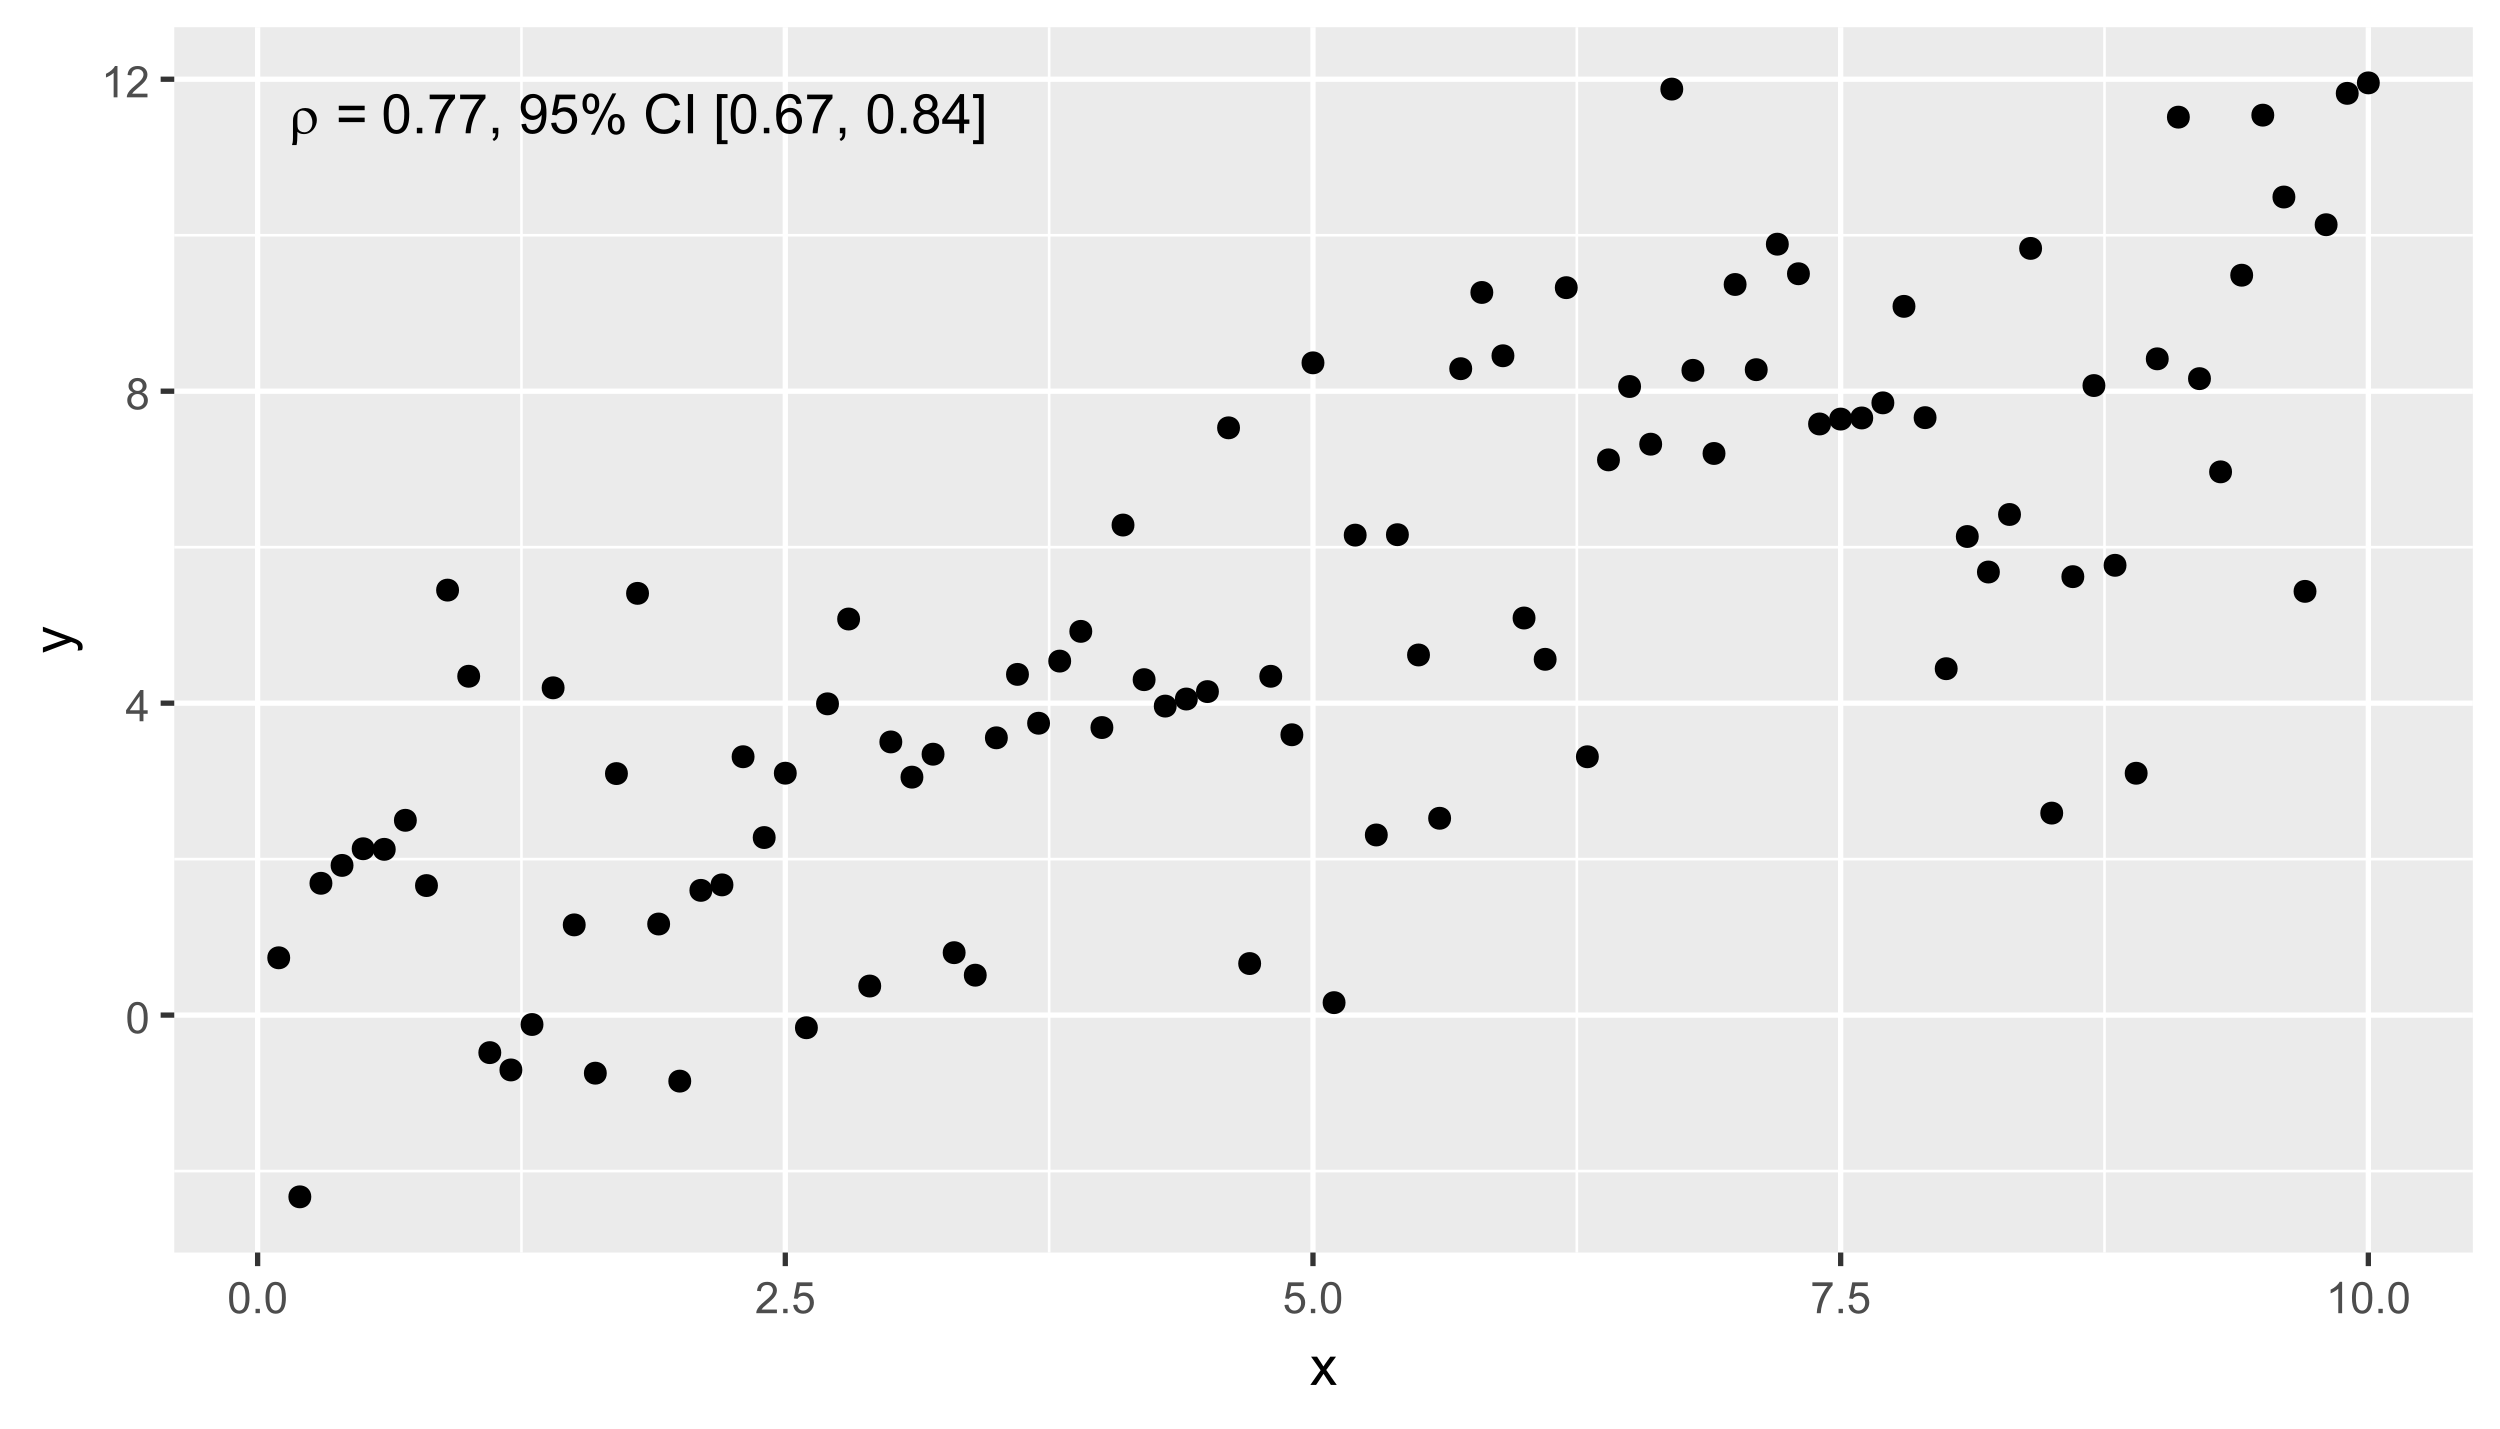 <?xml version="1.0" encoding="UTF-8"?>
<svg xmlns="http://www.w3.org/2000/svg" xmlns:xlink="http://www.w3.org/1999/xlink" width="504" height="288" viewBox="0 0 504 288">
<defs>
<g>
<g id="glyph-0-0">
<path d="M 1.656 -0.297 L 1.656 0.336 C 1.656 1.223 1.598 1.906 1.488 2.383 L 0.566 2.383 C 0.641 2.152 0.691 1.965 0.711 1.82 C 0.746 1.578 0.766 1.27 0.766 0.898 L 0.766 -2.555 C 0.766 -3.301 1 -3.906 1.465 -4.383 C 1.934 -4.852 2.523 -5.09 3.234 -5.09 C 4.047 -5.09 4.664 -4.797 5.09 -4.215 C 5.414 -3.762 5.578 -3.25 5.578 -2.68 C 5.578 -2.035 5.379 -1.441 4.98 -0.898 C 4.453 -0.188 3.785 0.168 2.977 0.168 C 2.684 0.168 2.422 0.125 2.184 0.039 C 2.023 -0.023 1.848 -0.133 1.656 -0.297 M 1.656 -1.926 C 1.656 -1.434 1.699 -1.09 1.785 -0.895 C 1.875 -0.699 2.035 -0.535 2.27 -0.402 C 2.504 -0.266 2.77 -0.199 3.066 -0.199 C 3.516 -0.199 3.898 -0.375 4.211 -0.727 C 4.523 -1.078 4.68 -1.559 4.68 -2.168 C 4.68 -2.625 4.582 -3.047 4.391 -3.438 C 4.199 -3.828 3.953 -4.113 3.656 -4.301 C 3.355 -4.488 3.043 -4.582 2.711 -4.582 C 2.297 -4.582 2 -4.422 1.82 -4.102 C 1.711 -3.91 1.656 -3.488 1.656 -2.836 Z M 1.656 -1.926 "/>
</g>
<g id="glyph-0-1">
</g>
<g id="glyph-1-0">
<path d="M 5.832 -4.648 L 0.613 -4.648 L 0.613 -5.551 L 5.832 -5.551 L 5.832 -4.648 M 5.832 -2.246 L 0.613 -2.246 L 0.613 -3.152 L 5.832 -3.152 Z M 5.832 -2.246 "/>
</g>
<g id="glyph-1-1">
<path d="M 0.457 -3.898 C 0.457 -4.832 0.555 -5.582 0.746 -6.152 C 0.938 -6.723 1.223 -7.164 1.605 -7.473 C 1.984 -7.781 2.461 -7.934 3.035 -7.934 C 3.457 -7.934 3.832 -7.848 4.152 -7.68 C 4.469 -7.508 4.734 -7.262 4.941 -6.941 C 5.152 -6.617 5.316 -6.227 5.434 -5.766 C 5.551 -5.305 5.613 -4.68 5.613 -3.898 C 5.613 -2.969 5.516 -2.223 5.324 -1.652 C 5.137 -1.082 4.852 -0.641 4.473 -0.332 C 4.094 -0.02 3.613 0.133 3.035 0.133 C 2.273 0.133 1.676 -0.137 1.238 -0.684 C 0.719 -1.344 0.457 -2.414 0.457 -3.898 M 1.457 -3.898 C 1.457 -2.602 1.605 -1.738 1.91 -1.309 C 2.215 -0.879 2.59 -0.664 3.035 -0.664 C 3.48 -0.664 3.855 -0.879 4.16 -1.309 C 4.461 -1.742 4.613 -2.605 4.613 -3.898 C 4.613 -5.199 4.461 -6.062 4.16 -6.488 C 3.855 -6.918 3.477 -7.133 3.023 -7.133 C 2.578 -7.133 2.223 -6.941 1.957 -6.566 C 1.621 -6.086 1.457 -5.195 1.457 -3.898 Z M 1.457 -3.898 "/>
</g>
<g id="glyph-1-2">
<path d="M 1.004 0 L 1.004 -1.105 L 2.109 -1.105 L 2.109 0 Z M 1.004 0 "/>
</g>
<g id="glyph-1-3">
<path d="M 0.523 -6.867 L 0.523 -7.801 L 5.637 -7.801 L 5.637 -7.047 C 5.137 -6.512 4.637 -5.797 4.141 -4.91 C 3.648 -4.023 3.266 -3.109 2.996 -2.172 C 2.805 -1.512 2.68 -0.785 2.625 0 L 1.629 0 C 1.641 -0.621 1.762 -1.371 1.996 -2.254 C 2.227 -3.133 2.562 -3.984 3 -4.801 C 3.438 -5.617 3.902 -6.309 4.395 -6.867 Z M 0.523 -6.867 "/>
</g>
<g id="glyph-1-4">
<path d="M 0.98 0 L 0.98 -1.105 L 2.086 -1.105 L 2.086 0 C 2.086 0.406 2.016 0.734 1.871 0.984 C 1.727 1.234 1.5 1.426 1.188 1.562 L 0.918 1.148 C 1.121 1.059 1.273 0.926 1.371 0.754 C 1.465 0.578 1.52 0.328 1.531 0 Z M 0.98 0 "/>
</g>
<g id="glyph-1-5">
</g>
<g id="glyph-1-6">
<path d="M 0.605 -1.828 L 1.535 -1.914 C 1.617 -1.477 1.766 -1.156 1.988 -0.961 C 2.211 -0.762 2.496 -0.664 2.848 -0.664 C 3.145 -0.664 3.406 -0.73 3.629 -0.867 C 3.855 -1.004 4.039 -1.188 4.184 -1.414 C 4.328 -1.645 4.445 -1.953 4.543 -2.34 C 4.641 -2.727 4.691 -3.121 4.691 -3.523 C 4.691 -3.57 4.688 -3.633 4.684 -3.719 C 4.492 -3.41 4.227 -3.16 3.891 -2.969 C 3.555 -2.773 3.188 -2.68 2.797 -2.68 C 2.145 -2.68 1.59 -2.918 1.137 -3.391 C 0.684 -3.863 0.457 -4.492 0.457 -5.266 C 0.457 -6.066 0.695 -6.715 1.168 -7.203 C 1.641 -7.691 2.23 -7.934 2.941 -7.934 C 3.457 -7.934 3.926 -7.797 4.352 -7.52 C 4.777 -7.242 5.102 -6.848 5.324 -6.336 C 5.543 -5.824 5.656 -5.082 5.656 -4.113 C 5.656 -3.102 5.547 -2.301 5.324 -1.699 C 5.105 -1.102 4.781 -0.648 4.348 -0.336 C 3.914 -0.023 3.406 0.133 2.824 0.133 C 2.207 0.133 1.703 -0.035 1.309 -0.379 C 0.918 -0.723 0.684 -1.207 0.605 -1.828 M 4.578 -5.316 C 4.578 -5.871 4.43 -6.312 4.133 -6.641 C 3.836 -6.969 3.48 -7.133 3.062 -7.133 C 2.629 -7.133 2.254 -6.957 1.934 -6.602 C 1.617 -6.25 1.457 -5.793 1.457 -5.234 C 1.457 -4.73 1.605 -4.32 1.91 -4.008 C 2.215 -3.695 2.59 -3.535 3.035 -3.535 C 3.484 -3.535 3.852 -3.695 4.141 -4.008 C 4.434 -4.32 4.578 -4.758 4.578 -5.316 Z M 4.578 -5.316 "/>
</g>
<g id="glyph-1-7">
<path d="M 0.457 -2.07 L 1.477 -2.156 C 1.551 -1.66 1.727 -1.289 2.004 -1.039 C 2.277 -0.789 2.609 -0.664 2.996 -0.664 C 3.465 -0.664 3.859 -0.84 4.184 -1.191 C 4.508 -1.543 4.668 -2.012 4.668 -2.594 C 4.668 -3.145 4.512 -3.582 4.203 -3.902 C 3.891 -4.223 3.484 -4.383 2.98 -4.383 C 2.668 -4.383 2.387 -4.312 2.133 -4.168 C 1.883 -4.027 1.684 -3.844 1.543 -3.617 L 0.629 -3.734 L 1.395 -7.793 L 5.324 -7.793 L 5.324 -6.867 L 2.172 -6.867 L 1.746 -4.742 C 2.223 -5.074 2.719 -5.238 3.238 -5.238 C 3.93 -5.238 4.512 -5 4.984 -4.523 C 5.461 -4.043 5.699 -3.43 5.699 -2.68 C 5.699 -1.965 5.488 -1.348 5.074 -0.824 C 4.566 -0.184 3.875 0.133 2.996 0.133 C 2.277 0.133 1.691 -0.066 1.238 -0.469 C 0.781 -0.871 0.523 -1.406 0.457 -2.07 Z M 0.457 -2.07 "/>
</g>
<g id="glyph-1-8">
<path d="M 0.641 -6.004 C 0.641 -6.57 0.785 -7.051 1.066 -7.445 C 1.352 -7.84 1.762 -8.039 2.301 -8.039 C 2.797 -8.039 3.207 -7.859 3.535 -7.508 C 3.859 -7.152 4.02 -6.633 4.02 -5.945 C 4.02 -5.277 3.855 -4.762 3.527 -4.402 C 3.199 -4.039 2.793 -3.859 2.312 -3.859 C 1.836 -3.859 1.438 -4.039 1.117 -4.395 C 0.801 -4.75 0.641 -5.285 0.641 -6.004 M 2.328 -7.367 C 2.09 -7.367 1.887 -7.266 1.727 -7.055 C 1.566 -6.848 1.488 -6.465 1.488 -5.906 C 1.488 -5.402 1.57 -5.043 1.73 -4.84 C 1.891 -4.633 2.09 -4.527 2.328 -4.527 C 2.574 -4.527 2.773 -4.633 2.934 -4.84 C 3.094 -5.051 3.176 -5.43 3.176 -5.984 C 3.176 -6.492 3.094 -6.852 2.934 -7.059 C 2.77 -7.266 2.57 -7.367 2.328 -7.367 M 2.336 0.293 L 6.656 -8.039 L 7.445 -8.039 L 3.137 0.293 L 2.336 0.293 M 5.75 -1.855 C 5.75 -2.422 5.895 -2.902 6.176 -3.297 C 6.461 -3.691 6.875 -3.887 7.418 -3.887 C 7.914 -3.887 8.324 -3.711 8.648 -3.355 C 8.973 -3 9.137 -2.48 9.137 -1.797 C 9.137 -1.125 8.973 -0.613 8.645 -0.25 C 8.316 0.109 7.906 0.293 7.422 0.293 C 6.945 0.293 6.547 0.113 6.23 -0.246 C 5.91 -0.602 5.75 -1.141 5.75 -1.855 M 7.445 -3.219 C 7.199 -3.219 6.996 -3.113 6.836 -2.906 C 6.68 -2.695 6.598 -2.312 6.598 -1.758 C 6.598 -1.254 6.68 -0.898 6.84 -0.691 C 7.004 -0.48 7.203 -0.379 7.438 -0.379 C 7.688 -0.379 7.891 -0.48 8.051 -0.691 C 8.211 -0.898 8.289 -1.281 8.289 -1.832 C 8.289 -2.344 8.211 -2.703 8.047 -2.906 C 7.887 -3.113 7.684 -3.219 7.445 -3.219 Z M 7.445 -3.219 "/>
</g>
<g id="glyph-1-9">
<path d="M 6.488 -2.77 L 7.535 -2.508 C 7.316 -1.648 6.922 -0.992 6.352 -0.543 C 5.781 -0.09 5.086 0.133 4.266 0.133 C 3.414 0.133 2.719 -0.039 2.188 -0.387 C 1.652 -0.73 1.246 -1.234 0.969 -1.891 C 0.688 -2.551 0.551 -3.254 0.551 -4.012 C 0.551 -4.832 0.707 -5.551 1.023 -6.164 C 1.336 -6.777 1.785 -7.242 2.363 -7.559 C 2.945 -7.879 3.582 -8.039 4.281 -8.039 C 5.07 -8.039 5.734 -7.836 6.273 -7.434 C 6.812 -7.031 7.188 -6.465 7.402 -5.734 L 6.371 -5.492 C 6.188 -6.066 5.922 -6.488 5.574 -6.75 C 5.227 -7.012 4.785 -7.141 4.258 -7.141 C 3.652 -7.141 3.145 -6.996 2.734 -6.707 C 2.328 -6.414 2.043 -6.023 1.875 -5.535 C 1.711 -5.043 1.629 -4.535 1.629 -4.016 C 1.629 -3.344 1.727 -2.758 1.922 -2.258 C 2.117 -1.754 2.422 -1.379 2.836 -1.133 C 3.25 -0.883 3.695 -0.762 4.176 -0.762 C 4.762 -0.762 5.258 -0.93 5.664 -1.266 C 6.07 -1.605 6.348 -2.105 6.488 -2.77 Z M 6.488 -2.77 "/>
</g>
<g id="glyph-1-10">
<path d="M 1.031 0 L 1.031 -7.902 L 2.074 -7.902 L 2.074 0 Z M 1.031 0 "/>
</g>
<g id="glyph-1-11">
<path d="M 0.75 2.195 L 0.75 -7.902 L 2.891 -7.902 L 2.891 -7.098 L 1.719 -7.098 L 1.719 1.391 L 2.891 1.391 L 2.891 2.195 Z M 0.75 2.195 "/>
</g>
<g id="glyph-1-12">
<path d="M 5.492 -5.969 L 4.527 -5.891 C 4.441 -6.273 4.32 -6.551 4.16 -6.723 C 3.898 -7 3.574 -7.137 3.191 -7.137 C 2.883 -7.137 2.609 -7.051 2.379 -6.879 C 2.07 -6.656 1.832 -6.332 1.656 -5.902 C 1.48 -5.477 1.387 -4.867 1.379 -4.074 C 1.613 -4.43 1.898 -4.695 2.238 -4.867 C 2.574 -5.039 2.93 -5.125 3.301 -5.125 C 3.945 -5.125 4.496 -4.887 4.949 -4.41 C 5.406 -3.938 5.633 -3.32 5.633 -2.566 C 5.633 -2.07 5.527 -1.609 5.312 -1.184 C 5.098 -0.758 4.805 -0.43 4.43 -0.203 C 4.059 0.023 3.633 0.133 3.16 0.133 C 2.352 0.133 1.691 -0.164 1.18 -0.758 C 0.672 -1.352 0.414 -2.332 0.414 -3.699 C 0.414 -5.227 0.695 -6.336 1.262 -7.027 C 1.754 -7.633 2.418 -7.934 3.25 -7.934 C 3.871 -7.934 4.383 -7.762 4.777 -7.41 C 5.176 -7.062 5.414 -6.582 5.492 -5.969 M 1.531 -2.559 C 1.531 -2.227 1.602 -1.906 1.742 -1.602 C 1.887 -1.297 2.086 -1.062 2.34 -0.902 C 2.594 -0.742 2.863 -0.664 3.145 -0.664 C 3.551 -0.664 3.906 -0.828 4.199 -1.16 C 4.492 -1.488 4.641 -1.938 4.641 -2.508 C 4.641 -3.055 4.496 -3.484 4.203 -3.797 C 3.914 -4.113 3.547 -4.27 3.105 -4.27 C 2.668 -4.27 2.293 -4.113 1.988 -3.797 C 1.684 -3.484 1.531 -3.07 1.531 -2.559 Z M 1.531 -2.559 "/>
</g>
<g id="glyph-1-13">
<path d="M 1.953 -4.285 C 1.551 -4.434 1.25 -4.645 1.055 -4.918 C 0.863 -5.188 0.766 -5.516 0.766 -5.898 C 0.766 -6.473 0.973 -6.957 1.387 -7.348 C 1.797 -7.738 2.348 -7.934 3.035 -7.934 C 3.727 -7.934 4.281 -7.734 4.699 -7.332 C 5.121 -6.934 5.332 -6.445 5.332 -5.871 C 5.332 -5.504 5.234 -5.184 5.043 -4.914 C 4.852 -4.641 4.559 -4.434 4.168 -4.285 C 4.652 -4.129 5.02 -3.871 5.273 -3.52 C 5.527 -3.168 5.656 -2.746 5.656 -2.258 C 5.656 -1.582 5.414 -1.016 4.938 -0.555 C 4.461 -0.094 3.832 0.133 3.051 0.133 C 2.27 0.133 1.641 -0.098 1.164 -0.559 C 0.688 -1.02 0.449 -1.594 0.449 -2.285 C 0.449 -2.801 0.578 -3.23 0.84 -3.578 C 1.098 -3.922 1.469 -4.16 1.953 -4.285 M 1.758 -5.93 C 1.758 -5.555 1.879 -5.25 2.117 -5.012 C 2.359 -4.777 2.672 -4.656 3.055 -4.656 C 3.43 -4.656 3.738 -4.773 3.977 -5.012 C 4.215 -5.246 4.332 -5.535 4.332 -5.875 C 4.332 -6.23 4.211 -6.531 3.965 -6.773 C 3.719 -7.016 3.414 -7.137 3.047 -7.137 C 2.676 -7.137 2.367 -7.02 2.125 -6.781 C 1.879 -6.543 1.758 -6.262 1.758 -5.93 M 1.445 -2.281 C 1.445 -2.004 1.512 -1.734 1.641 -1.477 C 1.773 -1.219 1.969 -1.02 2.227 -0.875 C 2.484 -0.734 2.762 -0.664 3.062 -0.664 C 3.523 -0.664 3.906 -0.812 4.211 -1.109 C 4.512 -1.41 4.664 -1.789 4.664 -2.246 C 4.664 -2.715 4.508 -3.102 4.195 -3.406 C 3.887 -3.711 3.496 -3.863 3.031 -3.863 C 2.574 -3.863 2.195 -3.715 1.895 -3.414 C 1.594 -3.109 1.445 -2.734 1.445 -2.281 Z M 1.445 -2.281 "/>
</g>
<g id="glyph-1-14">
<path d="M 3.57 0 L 3.57 -1.891 L 0.141 -1.891 L 0.141 -2.781 L 3.746 -7.902 L 4.539 -7.902 L 4.539 -2.781 L 5.605 -2.781 L 5.605 -1.891 L 4.539 -1.891 L 4.539 0 L 3.57 0 M 3.57 -2.781 L 3.57 -6.344 L 1.094 -2.781 Z M 3.57 -2.781 "/>
</g>
<g id="glyph-1-15">
<path d="M 2.352 2.195 L 0.211 2.195 L 0.211 1.391 L 1.379 1.391 L 1.379 -7.098 L 0.211 -7.098 L 0.211 -7.902 L 2.352 -7.902 Z M 2.352 2.195 "/>
</g>
<g id="glyph-2-0">
<path d="M 0.367 -3.105 C 0.367 -3.852 0.441 -4.449 0.594 -4.906 C 0.75 -5.359 0.977 -5.711 1.277 -5.957 C 1.582 -6.203 1.961 -6.324 2.418 -6.324 C 2.758 -6.324 3.055 -6.258 3.309 -6.121 C 3.562 -5.984 3.773 -5.789 3.941 -5.531 C 4.105 -5.277 4.238 -4.965 4.332 -4.594 C 4.426 -4.227 4.473 -3.73 4.473 -3.105 C 4.473 -2.367 4.398 -1.77 4.246 -1.316 C 4.094 -0.863 3.867 -0.512 3.562 -0.266 C 3.262 -0.016 2.879 0.109 2.418 0.109 C 1.812 0.109 1.336 -0.109 0.988 -0.547 C 0.574 -1.07 0.367 -1.922 0.367 -3.105 M 1.16 -3.105 C 1.16 -2.074 1.281 -1.383 1.523 -1.043 C 1.766 -0.699 2.062 -0.527 2.418 -0.527 C 2.773 -0.527 3.074 -0.699 3.316 -1.043 C 3.559 -1.387 3.68 -2.074 3.68 -3.105 C 3.68 -4.145 3.559 -4.832 3.316 -5.172 C 3.074 -5.516 2.773 -5.684 2.41 -5.684 C 2.055 -5.684 1.773 -5.535 1.559 -5.234 C 1.293 -4.852 1.16 -4.141 1.16 -3.105 Z M 1.16 -3.105 "/>
</g>
<g id="glyph-2-1">
<path d="M 2.844 0 L 2.844 -1.508 L 0.113 -1.508 L 0.113 -2.219 L 2.988 -6.301 L 3.617 -6.301 L 3.617 -2.219 L 4.469 -2.219 L 4.469 -1.508 L 3.617 -1.508 L 3.617 0 L 2.844 0 M 2.844 -2.219 L 2.844 -5.059 L 0.871 -2.219 Z M 2.844 -2.219 "/>
</g>
<g id="glyph-2-2">
<path d="M 1.555 -3.418 C 1.234 -3.535 0.996 -3.699 0.844 -3.918 C 0.688 -4.137 0.609 -4.398 0.609 -4.699 C 0.609 -5.16 0.773 -5.543 1.105 -5.855 C 1.434 -6.168 1.871 -6.324 2.418 -6.324 C 2.969 -6.324 3.41 -6.164 3.746 -5.848 C 4.082 -5.527 4.25 -5.137 4.25 -4.68 C 4.25 -4.387 4.172 -4.133 4.02 -3.918 C 3.867 -3.699 3.633 -3.535 3.32 -3.418 C 3.707 -3.289 4.004 -3.086 4.203 -2.805 C 4.406 -2.523 4.508 -2.191 4.508 -1.801 C 4.508 -1.262 4.316 -0.809 3.938 -0.441 C 3.555 -0.074 3.055 0.109 2.434 0.109 C 1.809 0.109 1.309 -0.078 0.93 -0.445 C 0.547 -0.812 0.355 -1.273 0.355 -1.82 C 0.355 -2.23 0.461 -2.574 0.668 -2.852 C 0.875 -3.129 1.172 -3.316 1.555 -3.418 M 1.402 -4.727 C 1.402 -4.43 1.496 -4.184 1.688 -3.996 C 1.879 -3.809 2.129 -3.711 2.438 -3.711 C 2.734 -3.711 2.977 -3.805 3.168 -3.992 C 3.359 -4.18 3.453 -4.41 3.453 -4.684 C 3.453 -4.969 3.355 -5.207 3.16 -5.398 C 2.965 -5.594 2.719 -5.688 2.43 -5.688 C 2.133 -5.688 1.887 -5.594 1.691 -5.406 C 1.5 -5.215 1.402 -4.988 1.402 -4.727 M 1.152 -1.816 C 1.152 -1.598 1.203 -1.383 1.309 -1.176 C 1.414 -0.973 1.57 -0.812 1.773 -0.699 C 1.98 -0.586 2.203 -0.527 2.441 -0.527 C 2.809 -0.527 3.117 -0.648 3.355 -0.887 C 3.598 -1.121 3.719 -1.426 3.719 -1.793 C 3.719 -2.164 3.594 -2.473 3.344 -2.715 C 3.098 -2.961 2.789 -3.082 2.414 -3.082 C 2.051 -3.082 1.75 -2.961 1.512 -2.719 C 1.27 -2.48 1.152 -2.18 1.152 -1.816 Z M 1.152 -1.816 "/>
</g>
<g id="glyph-2-3">
<path d="M 3.277 0 L 2.504 0 L 2.504 -4.93 C 2.32 -4.75 2.074 -4.574 1.773 -4.395 C 1.469 -4.219 1.199 -4.086 0.957 -3.996 L 0.957 -4.742 C 1.391 -4.945 1.77 -5.195 2.094 -5.484 C 2.418 -5.773 2.645 -6.055 2.781 -6.324 L 3.277 -6.324 Z M 3.277 0 "/>
</g>
<g id="glyph-2-4">
<path d="M 4.43 -0.742 L 4.43 0 L 0.266 0 C 0.262 -0.188 0.289 -0.367 0.355 -0.539 C 0.461 -0.82 0.633 -1.102 0.867 -1.375 C 1.098 -1.648 1.438 -1.969 1.879 -2.328 C 2.562 -2.891 3.023 -3.336 3.266 -3.664 C 3.508 -3.992 3.625 -4.301 3.625 -4.594 C 3.625 -4.898 3.516 -5.16 3.297 -5.367 C 3.078 -5.578 2.793 -5.684 2.441 -5.684 C 2.066 -5.684 1.77 -5.574 1.547 -5.352 C 1.324 -5.125 1.211 -4.816 1.207 -4.422 L 0.414 -4.504 C 0.469 -5.098 0.672 -5.547 1.027 -5.859 C 1.383 -6.168 1.859 -6.324 2.457 -6.324 C 3.062 -6.324 3.539 -6.156 3.895 -5.824 C 4.246 -5.488 4.422 -5.07 4.422 -4.578 C 4.422 -4.324 4.371 -4.078 4.266 -3.832 C 4.164 -3.59 3.992 -3.332 3.754 -3.062 C 3.516 -2.793 3.117 -2.426 2.562 -1.957 C 2.098 -1.566 1.801 -1.301 1.668 -1.164 C 1.535 -1.023 1.426 -0.883 1.34 -0.742 Z M 4.43 -0.742 "/>
</g>
<g id="glyph-2-5">
<path d="M 0.801 0 L 0.801 -0.883 L 1.68 -0.883 L 1.68 0 Z M 0.801 0 "/>
</g>
<g id="glyph-2-6">
<path d="M 0.367 -1.648 L 1.176 -1.719 C 1.238 -1.324 1.379 -1.027 1.598 -0.828 C 1.816 -0.629 2.078 -0.527 2.391 -0.527 C 2.762 -0.527 3.078 -0.668 3.336 -0.949 C 3.594 -1.23 3.723 -1.602 3.723 -2.066 C 3.723 -2.508 3.598 -2.855 3.348 -3.109 C 3.102 -3.367 2.777 -3.492 2.375 -3.492 C 2.125 -3.492 1.902 -3.438 1.703 -3.324 C 1.5 -3.211 1.344 -3.062 1.23 -2.883 L 0.504 -2.977 L 1.113 -6.215 L 4.246 -6.215 L 4.246 -5.473 L 1.73 -5.473 L 1.391 -3.781 C 1.77 -4.043 2.168 -4.176 2.582 -4.176 C 3.133 -4.176 3.598 -3.984 3.977 -3.605 C 4.352 -3.223 4.543 -2.734 4.543 -2.137 C 4.543 -1.566 4.375 -1.074 4.043 -0.656 C 3.641 -0.148 3.09 0.109 2.391 0.109 C 1.816 0.109 1.348 -0.055 0.984 -0.375 C 0.625 -0.695 0.418 -1.121 0.367 -1.648 Z M 0.367 -1.648 "/>
</g>
<g id="glyph-2-7">
<path d="M 0.418 -5.473 L 0.418 -6.219 L 4.496 -6.219 L 4.496 -5.617 C 4.094 -5.188 3.695 -4.621 3.301 -3.914 C 2.91 -3.207 2.605 -2.48 2.391 -1.73 C 2.234 -1.203 2.137 -0.629 2.094 0 L 1.297 0 C 1.305 -0.496 1.402 -1.094 1.59 -1.797 C 1.777 -2.496 2.043 -3.176 2.391 -3.828 C 2.738 -4.477 3.109 -5.027 3.504 -5.473 Z M 0.418 -5.473 "/>
</g>
<g id="glyph-3-0">
<path d="M 0.082 0 L 2.164 -2.965 L 0.234 -5.703 L 1.445 -5.703 L 2.32 -4.367 C 2.484 -4.113 2.617 -3.898 2.719 -3.727 C 2.875 -3.965 3.02 -4.172 3.152 -4.355 L 4.113 -5.703 L 5.27 -5.703 L 3.297 -3.02 L 5.418 0 L 4.234 0 L 3.062 -1.773 L 2.75 -2.25 L 1.25 0 Z M 0.082 0 "/>
</g>
<g id="glyph-4-0">
<path d="M 2.195 -0.684 L 1.289 -0.574 C 1.348 -0.785 1.375 -0.969 1.375 -1.129 C 1.375 -1.344 1.34 -1.516 1.266 -1.645 C 1.195 -1.773 1.094 -1.879 0.969 -1.961 C 0.871 -2.02 0.629 -2.121 0.246 -2.258 C 0.195 -2.273 0.113 -2.301 0.012 -2.344 L -5.703 -0.176 L -5.703 -1.219 L -2.402 -2.406 C -1.98 -2.559 -1.543 -2.699 -1.078 -2.82 C -1.523 -2.93 -1.957 -3.062 -2.379 -3.219 L -5.703 -4.438 L -5.703 -5.402 L 0.098 -3.234 C 0.723 -3 1.156 -2.82 1.391 -2.691 C 1.711 -2.52 1.945 -2.32 2.094 -2.102 C 2.242 -1.879 2.316 -1.613 2.316 -1.305 C 2.316 -1.117 2.277 -0.91 2.195 -0.684 Z M 2.195 -0.684 "/>
</g>
</g>
<clipPath id="clip-0">
<path clip-rule="nonzero" d="M 35.129 5.48 L 498.523 5.48 L 498.523 252.512 L 35.129 252.512 Z M 35.129 5.48 "/>
</clipPath>
<clipPath id="clip-1">
<path clip-rule="nonzero" d="M 35.129 235 L 498.523 235 L 498.523 237 L 35.129 237 Z M 35.129 235 "/>
</clipPath>
<clipPath id="clip-2">
<path clip-rule="nonzero" d="M 35.129 172 L 498.523 172 L 498.523 174 L 35.129 174 Z M 35.129 172 "/>
</clipPath>
<clipPath id="clip-3">
<path clip-rule="nonzero" d="M 35.129 110 L 498.523 110 L 498.523 111 L 35.129 111 Z M 35.129 110 "/>
</clipPath>
<clipPath id="clip-4">
<path clip-rule="nonzero" d="M 35.129 47 L 498.523 47 L 498.523 48 L 35.129 48 Z M 35.129 47 "/>
</clipPath>
<clipPath id="clip-5">
<path clip-rule="nonzero" d="M 104 5.48 L 106 5.48 L 106 252.512 L 104 252.512 Z M 104 5.48 "/>
</clipPath>
<clipPath id="clip-6">
<path clip-rule="nonzero" d="M 211 5.48 L 212 5.48 L 212 252.512 L 211 252.512 Z M 211 5.48 "/>
</clipPath>
<clipPath id="clip-7">
<path clip-rule="nonzero" d="M 317 5.48 L 319 5.48 L 319 252.512 L 317 252.512 Z M 317 5.48 "/>
</clipPath>
<clipPath id="clip-8">
<path clip-rule="nonzero" d="M 424 5.48 L 425 5.48 L 425 252.512 L 424 252.512 Z M 424 5.48 "/>
</clipPath>
<clipPath id="clip-9">
<path clip-rule="nonzero" d="M 35.129 204 L 498.523 204 L 498.523 206 L 35.129 206 Z M 35.129 204 "/>
</clipPath>
<clipPath id="clip-10">
<path clip-rule="nonzero" d="M 35.129 141 L 498.523 141 L 498.523 143 L 35.129 143 Z M 35.129 141 "/>
</clipPath>
<clipPath id="clip-11">
<path clip-rule="nonzero" d="M 35.129 78 L 498.523 78 L 498.523 80 L 35.129 80 Z M 35.129 78 "/>
</clipPath>
<clipPath id="clip-12">
<path clip-rule="nonzero" d="M 35.129 15 L 498.523 15 L 498.523 17 L 35.129 17 Z M 35.129 15 "/>
</clipPath>
<clipPath id="clip-13">
<path clip-rule="nonzero" d="M 51 5.48 L 53 5.48 L 53 252.512 L 51 252.512 Z M 51 5.48 "/>
</clipPath>
<clipPath id="clip-14">
<path clip-rule="nonzero" d="M 157 5.48 L 159 5.48 L 159 252.512 L 157 252.512 Z M 157 5.48 "/>
</clipPath>
<clipPath id="clip-15">
<path clip-rule="nonzero" d="M 264 5.48 L 266 5.48 L 266 252.512 L 264 252.512 Z M 264 5.48 "/>
</clipPath>
<clipPath id="clip-16">
<path clip-rule="nonzero" d="M 370 5.48 L 372 5.48 L 372 252.512 L 370 252.512 Z M 370 5.48 "/>
</clipPath>
<clipPath id="clip-17">
<path clip-rule="nonzero" d="M 476 5.48 L 478 5.48 L 478 252.512 L 476 252.512 Z M 476 5.48 "/>
</clipPath>
</defs>
<rect x="-50.4" y="-28.8" width="604.8" height="345.6" fill="rgb(100%, 100%, 100%)" fill-opacity="1"/>
<rect x="-50.4" y="-28.8" width="604.8" height="345.6" fill="rgb(100%, 100%, 100%)" fill-opacity="1"/>
<path fill="none" stroke-width="1.067" stroke-linecap="round" stroke-linejoin="round" stroke="rgb(100%, 100%, 100%)" stroke-opacity="1" stroke-miterlimit="10" d="M 0 288 L 504 288 L 504 0 L 0 0 Z M 0 288 "/>
<g clip-path="url(#clip-0)">
<path fill-rule="nonzero" fill="rgb(92.157%, 92.157%, 92.157%)" fill-opacity="1" d="M 35.129 252.508 L 498.523 252.508 L 498.523 5.477 L 35.129 5.477 Z M 35.129 252.508 "/>
</g>
<g clip-path="url(#clip-1)">
<path fill="none" stroke-width="0.533" stroke-linecap="butt" stroke-linejoin="round" stroke="rgb(100%, 100%, 100%)" stroke-opacity="1" stroke-miterlimit="10" d="M 35.129 236.09 L 498.52 236.09 "/>
</g>
<g clip-path="url(#clip-2)">
<path fill="none" stroke-width="0.533" stroke-linecap="butt" stroke-linejoin="round" stroke="rgb(100%, 100%, 100%)" stroke-opacity="1" stroke-miterlimit="10" d="M 35.129 173.199 L 498.52 173.199 "/>
</g>
<g clip-path="url(#clip-3)">
<path fill="none" stroke-width="0.533" stroke-linecap="butt" stroke-linejoin="round" stroke="rgb(100%, 100%, 100%)" stroke-opacity="1" stroke-miterlimit="10" d="M 35.129 110.312 L 498.52 110.312 "/>
</g>
<g clip-path="url(#clip-4)">
<path fill="none" stroke-width="0.533" stroke-linecap="butt" stroke-linejoin="round" stroke="rgb(100%, 100%, 100%)" stroke-opacity="1" stroke-miterlimit="10" d="M 35.129 47.422 L 498.52 47.422 "/>
</g>
<g clip-path="url(#clip-5)">
<path fill="none" stroke-width="0.533" stroke-linecap="butt" stroke-linejoin="round" stroke="rgb(100%, 100%, 100%)" stroke-opacity="1" stroke-miterlimit="10" d="M 105.125 252.508 L 105.125 5.48 "/>
</g>
<g clip-path="url(#clip-6)">
<path fill="none" stroke-width="0.533" stroke-linecap="butt" stroke-linejoin="round" stroke="rgb(100%, 100%, 100%)" stroke-opacity="1" stroke-miterlimit="10" d="M 211.508 252.508 L 211.508 5.48 "/>
</g>
<g clip-path="url(#clip-7)">
<path fill="none" stroke-width="0.533" stroke-linecap="butt" stroke-linejoin="round" stroke="rgb(100%, 100%, 100%)" stroke-opacity="1" stroke-miterlimit="10" d="M 317.887 252.508 L 317.887 5.48 "/>
</g>
<g clip-path="url(#clip-8)">
<path fill="none" stroke-width="0.533" stroke-linecap="butt" stroke-linejoin="round" stroke="rgb(100%, 100%, 100%)" stroke-opacity="1" stroke-miterlimit="10" d="M 424.266 252.508 L 424.266 5.48 "/>
</g>
<g clip-path="url(#clip-9)">
<path fill="none" stroke-width="1.067" stroke-linecap="butt" stroke-linejoin="round" stroke="rgb(100%, 100%, 100%)" stroke-opacity="1" stroke-miterlimit="10" d="M 35.129 204.645 L 498.52 204.645 "/>
</g>
<g clip-path="url(#clip-10)">
<path fill="none" stroke-width="1.067" stroke-linecap="butt" stroke-linejoin="round" stroke="rgb(100%, 100%, 100%)" stroke-opacity="1" stroke-miterlimit="10" d="M 35.129 141.754 L 498.52 141.754 "/>
</g>
<g clip-path="url(#clip-11)">
<path fill="none" stroke-width="1.067" stroke-linecap="butt" stroke-linejoin="round" stroke="rgb(100%, 100%, 100%)" stroke-opacity="1" stroke-miterlimit="10" d="M 35.129 78.867 L 498.52 78.867 "/>
</g>
<g clip-path="url(#clip-12)">
<path fill="none" stroke-width="1.067" stroke-linecap="butt" stroke-linejoin="round" stroke="rgb(100%, 100%, 100%)" stroke-opacity="1" stroke-miterlimit="10" d="M 35.129 15.977 L 498.52 15.977 "/>
</g>
<g clip-path="url(#clip-13)">
<path fill="none" stroke-width="1.067" stroke-linecap="butt" stroke-linejoin="round" stroke="rgb(100%, 100%, 100%)" stroke-opacity="1" stroke-miterlimit="10" d="M 51.938 252.508 L 51.938 5.48 "/>
</g>
<g clip-path="url(#clip-14)">
<path fill="none" stroke-width="1.067" stroke-linecap="butt" stroke-linejoin="round" stroke="rgb(100%, 100%, 100%)" stroke-opacity="1" stroke-miterlimit="10" d="M 158.316 252.508 L 158.316 5.48 "/>
</g>
<g clip-path="url(#clip-15)">
<path fill="none" stroke-width="1.067" stroke-linecap="butt" stroke-linejoin="round" stroke="rgb(100%, 100%, 100%)" stroke-opacity="1" stroke-miterlimit="10" d="M 264.695 252.508 L 264.695 5.48 "/>
</g>
<g clip-path="url(#clip-16)">
<path fill="none" stroke-width="1.067" stroke-linecap="butt" stroke-linejoin="round" stroke="rgb(100%, 100%, 100%)" stroke-opacity="1" stroke-miterlimit="10" d="M 371.078 252.508 L 371.078 5.48 "/>
</g>
<g clip-path="url(#clip-17)">
<path fill="none" stroke-width="1.067" stroke-linecap="butt" stroke-linejoin="round" stroke="rgb(100%, 100%, 100%)" stroke-opacity="1" stroke-miterlimit="10" d="M 477.457 252.508 L 477.457 5.48 "/>
</g>
<path fill-rule="nonzero" fill="rgb(0%, 0%, 0%)" fill-opacity="1" stroke-width="0.709" stroke-linecap="round" stroke-linejoin="round" stroke="rgb(0%, 0%, 0%)" stroke-opacity="1" stroke-miterlimit="10" d="M 58.145 193.094 C 58.145 195.699 54.238 195.699 54.238 193.094 C 54.238 190.484 58.145 190.484 58.145 193.094 "/>
<path fill-rule="nonzero" fill="rgb(0%, 0%, 0%)" fill-opacity="1" stroke-width="0.709" stroke-linecap="round" stroke-linejoin="round" stroke="rgb(0%, 0%, 0%)" stroke-opacity="1" stroke-miterlimit="10" d="M 62.402 241.281 C 62.402 243.887 58.492 243.887 58.492 241.281 C 58.492 238.676 62.402 238.676 62.402 241.281 "/>
<path fill-rule="nonzero" fill="rgb(0%, 0%, 0%)" fill-opacity="1" stroke-width="0.709" stroke-linecap="round" stroke-linejoin="round" stroke="rgb(0%, 0%, 0%)" stroke-opacity="1" stroke-miterlimit="10" d="M 66.656 178.07 C 66.656 180.676 62.746 180.676 62.746 178.07 C 62.746 175.465 66.656 175.465 66.656 178.07 "/>
<path fill-rule="nonzero" fill="rgb(0%, 0%, 0%)" fill-opacity="1" stroke-width="0.709" stroke-linecap="round" stroke-linejoin="round" stroke="rgb(0%, 0%, 0%)" stroke-opacity="1" stroke-miterlimit="10" d="M 70.91 174.465 C 70.91 177.074 67.004 177.074 67.004 174.465 C 67.004 171.859 70.91 171.859 70.91 174.465 "/>
<path fill-rule="nonzero" fill="rgb(0%, 0%, 0%)" fill-opacity="1" stroke-width="0.709" stroke-linecap="round" stroke-linejoin="round" stroke="rgb(0%, 0%, 0%)" stroke-opacity="1" stroke-miterlimit="10" d="M 75.168 171.109 C 75.168 173.715 71.258 173.715 71.258 171.109 C 71.258 168.504 75.168 168.504 75.168 171.109 "/>
<path fill-rule="nonzero" fill="rgb(0%, 0%, 0%)" fill-opacity="1" stroke-width="0.709" stroke-linecap="round" stroke-linejoin="round" stroke="rgb(0%, 0%, 0%)" stroke-opacity="1" stroke-miterlimit="10" d="M 79.422 171.227 C 79.422 173.836 75.512 173.836 75.512 171.227 C 75.512 168.621 79.422 168.621 79.422 171.227 "/>
<path fill-rule="nonzero" fill="rgb(0%, 0%, 0%)" fill-opacity="1" stroke-width="0.709" stroke-linecap="round" stroke-linejoin="round" stroke="rgb(0%, 0%, 0%)" stroke-opacity="1" stroke-miterlimit="10" d="M 83.676 165.375 C 83.676 167.98 79.77 167.98 79.77 165.375 C 79.77 162.766 83.676 162.766 83.676 165.375 "/>
<path fill-rule="nonzero" fill="rgb(0%, 0%, 0%)" fill-opacity="1" stroke-width="0.709" stroke-linecap="round" stroke-linejoin="round" stroke="rgb(0%, 0%, 0%)" stroke-opacity="1" stroke-miterlimit="10" d="M 87.934 178.531 C 87.934 181.137 84.023 181.137 84.023 178.531 C 84.023 175.926 87.934 175.926 87.934 178.531 "/>
<path fill-rule="nonzero" fill="rgb(0%, 0%, 0%)" fill-opacity="1" stroke-width="0.709" stroke-linecap="round" stroke-linejoin="round" stroke="rgb(0%, 0%, 0%)" stroke-opacity="1" stroke-miterlimit="10" d="M 92.188 118.969 C 92.188 121.574 88.277 121.574 88.277 118.969 C 88.277 116.363 92.188 116.363 92.188 118.969 "/>
<path fill-rule="nonzero" fill="rgb(0%, 0%, 0%)" fill-opacity="1" stroke-width="0.709" stroke-linecap="round" stroke-linejoin="round" stroke="rgb(0%, 0%, 0%)" stroke-opacity="1" stroke-miterlimit="10" d="M 96.441 136.336 C 96.441 138.941 92.535 138.941 92.535 136.336 C 92.535 133.727 96.441 133.727 96.441 136.336 "/>
<path fill-rule="nonzero" fill="rgb(0%, 0%, 0%)" fill-opacity="1" stroke-width="0.709" stroke-linecap="round" stroke-linejoin="round" stroke="rgb(0%, 0%, 0%)" stroke-opacity="1" stroke-miterlimit="10" d="M 100.699 212.211 C 100.699 214.816 96.789 214.816 96.789 212.211 C 96.789 209.602 100.699 209.602 100.699 212.211 "/>
<path fill-rule="nonzero" fill="rgb(0%, 0%, 0%)" fill-opacity="1" stroke-width="0.709" stroke-linecap="round" stroke-linejoin="round" stroke="rgb(0%, 0%, 0%)" stroke-opacity="1" stroke-miterlimit="10" d="M 104.953 215.699 C 104.953 218.309 101.043 218.309 101.043 215.699 C 101.043 213.094 104.953 213.094 104.953 215.699 "/>
<path fill-rule="nonzero" fill="rgb(0%, 0%, 0%)" fill-opacity="1" stroke-width="0.709" stroke-linecap="round" stroke-linejoin="round" stroke="rgb(0%, 0%, 0%)" stroke-opacity="1" stroke-miterlimit="10" d="M 109.207 206.539 C 109.207 209.145 105.301 209.145 105.301 206.539 C 105.301 203.934 109.207 203.934 109.207 206.539 "/>
<path fill-rule="nonzero" fill="rgb(0%, 0%, 0%)" fill-opacity="1" stroke-width="0.709" stroke-linecap="round" stroke-linejoin="round" stroke="rgb(0%, 0%, 0%)" stroke-opacity="1" stroke-miterlimit="10" d="M 113.465 138.664 C 113.465 141.27 109.555 141.27 109.555 138.664 C 109.555 136.055 113.465 136.055 113.465 138.664 "/>
<path fill-rule="nonzero" fill="rgb(0%, 0%, 0%)" fill-opacity="1" stroke-width="0.709" stroke-linecap="round" stroke-linejoin="round" stroke="rgb(0%, 0%, 0%)" stroke-opacity="1" stroke-miterlimit="10" d="M 117.719 186.457 C 117.719 189.062 113.809 189.062 113.809 186.457 C 113.809 183.848 117.719 183.848 117.719 186.457 "/>
<path fill-rule="nonzero" fill="rgb(0%, 0%, 0%)" fill-opacity="1" stroke-width="0.709" stroke-linecap="round" stroke-linejoin="round" stroke="rgb(0%, 0%, 0%)" stroke-opacity="1" stroke-miterlimit="10" d="M 121.973 216.352 C 121.973 218.957 118.066 218.957 118.066 216.352 C 118.066 213.746 121.973 213.746 121.973 216.352 "/>
<path fill-rule="nonzero" fill="rgb(0%, 0%, 0%)" fill-opacity="1" stroke-width="0.709" stroke-linecap="round" stroke-linejoin="round" stroke="rgb(0%, 0%, 0%)" stroke-opacity="1" stroke-miterlimit="10" d="M 126.23 155.953 C 126.23 158.559 122.32 158.559 122.32 155.953 C 122.32 153.348 126.23 153.348 126.23 155.953 "/>
<path fill-rule="nonzero" fill="rgb(0%, 0%, 0%)" fill-opacity="1" stroke-width="0.709" stroke-linecap="round" stroke-linejoin="round" stroke="rgb(0%, 0%, 0%)" stroke-opacity="1" stroke-miterlimit="10" d="M 130.484 119.621 C 130.484 122.227 126.574 122.227 126.574 119.621 C 126.574 117.016 130.484 117.016 130.484 119.621 "/>
<path fill-rule="nonzero" fill="rgb(0%, 0%, 0%)" fill-opacity="1" stroke-width="0.709" stroke-linecap="round" stroke-linejoin="round" stroke="rgb(0%, 0%, 0%)" stroke-opacity="1" stroke-miterlimit="10" d="M 134.738 186.281 C 134.738 188.887 130.832 188.887 130.832 186.281 C 130.832 183.676 134.738 183.676 134.738 186.281 "/>
<path fill-rule="nonzero" fill="rgb(0%, 0%, 0%)" fill-opacity="1" stroke-width="0.709" stroke-linecap="round" stroke-linejoin="round" stroke="rgb(0%, 0%, 0%)" stroke-opacity="1" stroke-miterlimit="10" d="M 138.996 217.957 C 138.996 220.562 135.086 220.562 135.086 217.957 C 135.086 215.348 138.996 215.348 138.996 217.957 "/>
<path fill-rule="nonzero" fill="rgb(0%, 0%, 0%)" fill-opacity="1" stroke-width="0.709" stroke-linecap="round" stroke-linejoin="round" stroke="rgb(0%, 0%, 0%)" stroke-opacity="1" stroke-miterlimit="10" d="M 143.25 179.5 C 143.25 182.105 139.34 182.105 139.34 179.5 C 139.34 176.891 143.25 176.891 143.25 179.5 "/>
<path fill-rule="nonzero" fill="rgb(0%, 0%, 0%)" fill-opacity="1" stroke-width="0.709" stroke-linecap="round" stroke-linejoin="round" stroke="rgb(0%, 0%, 0%)" stroke-opacity="1" stroke-miterlimit="10" d="M 147.504 178.391 C 147.504 181 143.598 181 143.598 178.391 C 143.598 175.785 147.504 175.785 147.504 178.391 "/>
<path fill-rule="nonzero" fill="rgb(0%, 0%, 0%)" fill-opacity="1" stroke-width="0.709" stroke-linecap="round" stroke-linejoin="round" stroke="rgb(0%, 0%, 0%)" stroke-opacity="1" stroke-miterlimit="10" d="M 151.762 152.559 C 151.762 155.164 147.852 155.164 147.852 152.559 C 147.852 149.949 151.762 149.949 151.762 152.559 "/>
<path fill-rule="nonzero" fill="rgb(0%, 0%, 0%)" fill-opacity="1" stroke-width="0.709" stroke-linecap="round" stroke-linejoin="round" stroke="rgb(0%, 0%, 0%)" stroke-opacity="1" stroke-miterlimit="10" d="M 156.016 168.848 C 156.016 171.453 152.105 171.453 152.105 168.848 C 152.105 166.242 156.016 166.242 156.016 168.848 "/>
<path fill-rule="nonzero" fill="rgb(0%, 0%, 0%)" fill-opacity="1" stroke-width="0.709" stroke-linecap="round" stroke-linejoin="round" stroke="rgb(0%, 0%, 0%)" stroke-opacity="1" stroke-miterlimit="10" d="M 160.27 155.875 C 160.27 158.48 156.363 158.48 156.363 155.875 C 156.363 153.27 160.27 153.27 160.27 155.875 "/>
<path fill-rule="nonzero" fill="rgb(0%, 0%, 0%)" fill-opacity="1" stroke-width="0.709" stroke-linecap="round" stroke-linejoin="round" stroke="rgb(0%, 0%, 0%)" stroke-opacity="1" stroke-miterlimit="10" d="M 164.527 207.191 C 164.527 209.797 160.617 209.797 160.617 207.191 C 160.617 204.586 164.527 204.586 164.527 207.191 "/>
<path fill-rule="nonzero" fill="rgb(0%, 0%, 0%)" fill-opacity="1" stroke-width="0.709" stroke-linecap="round" stroke-linejoin="round" stroke="rgb(0%, 0%, 0%)" stroke-opacity="1" stroke-miterlimit="10" d="M 168.781 141.895 C 168.781 144.5 164.871 144.5 164.871 141.895 C 164.871 139.285 168.781 139.285 168.781 141.895 "/>
<path fill-rule="nonzero" fill="rgb(0%, 0%, 0%)" fill-opacity="1" stroke-width="0.709" stroke-linecap="round" stroke-linejoin="round" stroke="rgb(0%, 0%, 0%)" stroke-opacity="1" stroke-miterlimit="10" d="M 173.035 124.793 C 173.035 127.402 169.129 127.402 169.129 124.793 C 169.129 122.188 173.035 122.188 173.035 124.793 "/>
<path fill-rule="nonzero" fill="rgb(0%, 0%, 0%)" fill-opacity="1" stroke-width="0.709" stroke-linecap="round" stroke-linejoin="round" stroke="rgb(0%, 0%, 0%)" stroke-opacity="1" stroke-miterlimit="10" d="M 177.293 198.785 C 177.293 201.391 173.383 201.391 173.383 198.785 C 173.383 196.18 177.293 196.18 177.293 198.785 "/>
<path fill-rule="nonzero" fill="rgb(0%, 0%, 0%)" fill-opacity="1" stroke-width="0.709" stroke-linecap="round" stroke-linejoin="round" stroke="rgb(0%, 0%, 0%)" stroke-opacity="1" stroke-miterlimit="10" d="M 181.547 149.574 C 181.547 152.18 177.637 152.18 177.637 149.574 C 177.637 146.969 181.547 146.969 181.547 149.574 "/>
<path fill-rule="nonzero" fill="rgb(0%, 0%, 0%)" fill-opacity="1" stroke-width="0.709" stroke-linecap="round" stroke-linejoin="round" stroke="rgb(0%, 0%, 0%)" stroke-opacity="1" stroke-miterlimit="10" d="M 185.801 156.672 C 185.801 159.281 181.895 159.281 181.895 156.672 C 181.895 154.066 185.801 154.066 185.801 156.672 "/>
<path fill-rule="nonzero" fill="rgb(0%, 0%, 0%)" fill-opacity="1" stroke-width="0.709" stroke-linecap="round" stroke-linejoin="round" stroke="rgb(0%, 0%, 0%)" stroke-opacity="1" stroke-miterlimit="10" d="M 190.059 152.047 C 190.059 154.656 186.148 154.656 186.148 152.047 C 186.148 149.441 190.059 149.441 190.059 152.047 "/>
<path fill-rule="nonzero" fill="rgb(0%, 0%, 0%)" fill-opacity="1" stroke-width="0.709" stroke-linecap="round" stroke-linejoin="round" stroke="rgb(0%, 0%, 0%)" stroke-opacity="1" stroke-miterlimit="10" d="M 194.312 192.059 C 194.312 194.664 190.402 194.664 190.402 192.059 C 190.402 189.453 194.312 189.453 194.312 192.059 "/>
<path fill-rule="nonzero" fill="rgb(0%, 0%, 0%)" fill-opacity="1" stroke-width="0.709" stroke-linecap="round" stroke-linejoin="round" stroke="rgb(0%, 0%, 0%)" stroke-opacity="1" stroke-miterlimit="10" d="M 198.566 196.598 C 198.566 199.207 194.66 199.207 194.66 196.598 C 194.66 193.992 198.566 193.992 198.566 196.598 "/>
<path fill-rule="nonzero" fill="rgb(0%, 0%, 0%)" fill-opacity="1" stroke-width="0.709" stroke-linecap="round" stroke-linejoin="round" stroke="rgb(0%, 0%, 0%)" stroke-opacity="1" stroke-miterlimit="10" d="M 202.824 148.742 C 202.824 151.348 198.914 151.348 198.914 148.742 C 198.914 146.137 202.824 146.137 202.824 148.742 "/>
<path fill-rule="nonzero" fill="rgb(0%, 0%, 0%)" fill-opacity="1" stroke-width="0.709" stroke-linecap="round" stroke-linejoin="round" stroke="rgb(0%, 0%, 0%)" stroke-opacity="1" stroke-miterlimit="10" d="M 207.078 135.957 C 207.078 138.562 203.168 138.562 203.168 135.957 C 203.168 133.352 207.078 133.352 207.078 135.957 "/>
<path fill-rule="nonzero" fill="rgb(0%, 0%, 0%)" fill-opacity="1" stroke-width="0.709" stroke-linecap="round" stroke-linejoin="round" stroke="rgb(0%, 0%, 0%)" stroke-opacity="1" stroke-miterlimit="10" d="M 211.332 145.805 C 211.332 148.41 207.426 148.41 207.426 145.805 C 207.426 143.199 211.332 143.199 211.332 145.805 "/>
<path fill-rule="nonzero" fill="rgb(0%, 0%, 0%)" fill-opacity="1" stroke-width="0.709" stroke-linecap="round" stroke-linejoin="round" stroke="rgb(0%, 0%, 0%)" stroke-opacity="1" stroke-miterlimit="10" d="M 215.59 133.277 C 215.59 135.887 211.68 135.887 211.68 133.277 C 211.68 130.672 215.59 130.672 215.59 133.277 "/>
<path fill-rule="nonzero" fill="rgb(0%, 0%, 0%)" fill-opacity="1" stroke-width="0.709" stroke-linecap="round" stroke-linejoin="round" stroke="rgb(0%, 0%, 0%)" stroke-opacity="1" stroke-miterlimit="10" d="M 219.844 127.281 C 219.844 129.891 215.934 129.891 215.934 127.281 C 215.934 124.676 219.844 124.676 219.844 127.281 "/>
<path fill-rule="nonzero" fill="rgb(0%, 0%, 0%)" fill-opacity="1" stroke-width="0.709" stroke-linecap="round" stroke-linejoin="round" stroke="rgb(0%, 0%, 0%)" stroke-opacity="1" stroke-miterlimit="10" d="M 224.098 146.676 C 224.098 149.281 220.191 149.281 220.191 146.676 C 220.191 144.066 224.098 144.066 224.098 146.676 "/>
<path fill-rule="nonzero" fill="rgb(0%, 0%, 0%)" fill-opacity="1" stroke-width="0.709" stroke-linecap="round" stroke-linejoin="round" stroke="rgb(0%, 0%, 0%)" stroke-opacity="1" stroke-miterlimit="10" d="M 228.355 105.852 C 228.355 108.457 224.445 108.457 224.445 105.852 C 224.445 103.242 228.355 103.242 228.355 105.852 "/>
<path fill-rule="nonzero" fill="rgb(0%, 0%, 0%)" fill-opacity="1" stroke-width="0.709" stroke-linecap="round" stroke-linejoin="round" stroke="rgb(0%, 0%, 0%)" stroke-opacity="1" stroke-miterlimit="10" d="M 232.609 137.02 C 232.609 139.625 228.699 139.625 228.699 137.02 C 228.699 134.41 232.609 134.41 232.609 137.02 "/>
<path fill-rule="nonzero" fill="rgb(0%, 0%, 0%)" fill-opacity="1" stroke-width="0.709" stroke-linecap="round" stroke-linejoin="round" stroke="rgb(0%, 0%, 0%)" stroke-opacity="1" stroke-miterlimit="10" d="M 236.863 142.348 C 236.863 144.957 232.957 144.957 232.957 142.348 C 232.957 139.742 236.863 139.742 236.863 142.348 "/>
<path fill-rule="nonzero" fill="rgb(0%, 0%, 0%)" fill-opacity="1" stroke-width="0.709" stroke-linecap="round" stroke-linejoin="round" stroke="rgb(0%, 0%, 0%)" stroke-opacity="1" stroke-miterlimit="10" d="M 241.121 140.926 C 241.121 143.531 237.211 143.531 237.211 140.926 C 237.211 138.316 241.121 138.316 241.121 140.926 "/>
<path fill-rule="nonzero" fill="rgb(0%, 0%, 0%)" fill-opacity="1" stroke-width="0.709" stroke-linecap="round" stroke-linejoin="round" stroke="rgb(0%, 0%, 0%)" stroke-opacity="1" stroke-miterlimit="10" d="M 245.375 139.426 C 245.375 142.031 241.465 142.031 241.465 139.426 C 241.465 136.82 245.375 136.82 245.375 139.426 "/>
<path fill-rule="nonzero" fill="rgb(0%, 0%, 0%)" fill-opacity="1" stroke-width="0.709" stroke-linecap="round" stroke-linejoin="round" stroke="rgb(0%, 0%, 0%)" stroke-opacity="1" stroke-miterlimit="10" d="M 249.629 86.25 C 249.629 88.855 245.723 88.855 245.723 86.25 C 245.723 83.645 249.629 83.645 249.629 86.25 "/>
<path fill-rule="nonzero" fill="rgb(0%, 0%, 0%)" fill-opacity="1" stroke-width="0.709" stroke-linecap="round" stroke-linejoin="round" stroke="rgb(0%, 0%, 0%)" stroke-opacity="1" stroke-miterlimit="10" d="M 253.887 194.25 C 253.887 196.859 249.977 196.859 249.977 194.25 C 249.977 191.645 253.887 191.645 253.887 194.25 "/>
<path fill-rule="nonzero" fill="rgb(0%, 0%, 0%)" fill-opacity="1" stroke-width="0.709" stroke-linecap="round" stroke-linejoin="round" stroke="rgb(0%, 0%, 0%)" stroke-opacity="1" stroke-miterlimit="10" d="M 258.141 136.34 C 258.141 138.945 254.23 138.945 254.23 136.34 C 254.23 133.734 258.141 133.734 258.141 136.34 "/>
<path fill-rule="nonzero" fill="rgb(0%, 0%, 0%)" fill-opacity="1" stroke-width="0.709" stroke-linecap="round" stroke-linejoin="round" stroke="rgb(0%, 0%, 0%)" stroke-opacity="1" stroke-miterlimit="10" d="M 262.395 148.129 C 262.395 150.734 258.488 150.734 258.488 148.129 C 258.488 145.523 262.395 145.523 262.395 148.129 "/>
<path fill-rule="nonzero" fill="rgb(0%, 0%, 0%)" fill-opacity="1" stroke-width="0.709" stroke-linecap="round" stroke-linejoin="round" stroke="rgb(0%, 0%, 0%)" stroke-opacity="1" stroke-miterlimit="10" d="M 266.652 73.148 C 266.652 75.754 262.742 75.754 262.742 73.148 C 262.742 70.543 266.652 70.543 266.652 73.148 "/>
<path fill-rule="nonzero" fill="rgb(0%, 0%, 0%)" fill-opacity="1" stroke-width="0.709" stroke-linecap="round" stroke-linejoin="round" stroke="rgb(0%, 0%, 0%)" stroke-opacity="1" stroke-miterlimit="10" d="M 270.906 202.133 C 270.906 204.738 266.996 204.738 266.996 202.133 C 266.996 199.527 270.906 199.527 270.906 202.133 "/>
<path fill-rule="nonzero" fill="rgb(0%, 0%, 0%)" fill-opacity="1" stroke-width="0.709" stroke-linecap="round" stroke-linejoin="round" stroke="rgb(0%, 0%, 0%)" stroke-opacity="1" stroke-miterlimit="10" d="M 275.16 107.883 C 275.16 110.488 271.254 110.488 271.254 107.883 C 271.254 105.277 275.16 105.277 275.16 107.883 "/>
<path fill-rule="nonzero" fill="rgb(0%, 0%, 0%)" fill-opacity="1" stroke-width="0.709" stroke-linecap="round" stroke-linejoin="round" stroke="rgb(0%, 0%, 0%)" stroke-opacity="1" stroke-miterlimit="10" d="M 279.418 168.328 C 279.418 170.938 275.508 170.938 275.508 168.328 C 275.508 165.723 279.418 165.723 279.418 168.328 "/>
<path fill-rule="nonzero" fill="rgb(0%, 0%, 0%)" fill-opacity="1" stroke-width="0.709" stroke-linecap="round" stroke-linejoin="round" stroke="rgb(0%, 0%, 0%)" stroke-opacity="1" stroke-miterlimit="10" d="M 283.672 107.793 C 283.672 110.398 279.762 110.398 279.762 107.793 C 279.762 105.188 283.672 105.188 283.672 107.793 "/>
<path fill-rule="nonzero" fill="rgb(0%, 0%, 0%)" fill-opacity="1" stroke-width="0.709" stroke-linecap="round" stroke-linejoin="round" stroke="rgb(0%, 0%, 0%)" stroke-opacity="1" stroke-miterlimit="10" d="M 287.926 132.043 C 287.926 134.648 284.02 134.648 284.02 132.043 C 284.02 129.438 287.926 129.438 287.926 132.043 "/>
<path fill-rule="nonzero" fill="rgb(0%, 0%, 0%)" fill-opacity="1" stroke-width="0.709" stroke-linecap="round" stroke-linejoin="round" stroke="rgb(0%, 0%, 0%)" stroke-opacity="1" stroke-miterlimit="10" d="M 292.184 164.965 C 292.184 167.57 288.273 167.57 288.273 164.965 C 288.273 162.359 292.184 162.359 292.184 164.965 "/>
<path fill-rule="nonzero" fill="rgb(0%, 0%, 0%)" fill-opacity="1" stroke-width="0.709" stroke-linecap="round" stroke-linejoin="round" stroke="rgb(0%, 0%, 0%)" stroke-opacity="1" stroke-miterlimit="10" d="M 296.438 74.328 C 296.438 76.934 292.527 76.934 292.527 74.328 C 292.527 71.723 296.438 71.723 296.438 74.328 "/>
<path fill-rule="nonzero" fill="rgb(0%, 0%, 0%)" fill-opacity="1" stroke-width="0.709" stroke-linecap="round" stroke-linejoin="round" stroke="rgb(0%, 0%, 0%)" stroke-opacity="1" stroke-miterlimit="10" d="M 300.691 58.961 C 300.691 61.566 296.785 61.566 296.785 58.961 C 296.785 56.355 300.691 56.355 300.691 58.961 "/>
<path fill-rule="nonzero" fill="rgb(0%, 0%, 0%)" fill-opacity="1" stroke-width="0.709" stroke-linecap="round" stroke-linejoin="round" stroke="rgb(0%, 0%, 0%)" stroke-opacity="1" stroke-miterlimit="10" d="M 304.949 71.723 C 304.949 74.328 301.039 74.328 301.039 71.723 C 301.039 69.117 304.949 69.117 304.949 71.723 "/>
<path fill-rule="nonzero" fill="rgb(0%, 0%, 0%)" fill-opacity="1" stroke-width="0.709" stroke-linecap="round" stroke-linejoin="round" stroke="rgb(0%, 0%, 0%)" stroke-opacity="1" stroke-miterlimit="10" d="M 309.203 124.59 C 309.203 127.199 305.293 127.199 305.293 124.59 C 305.293 121.984 309.203 121.984 309.203 124.59 "/>
<path fill-rule="nonzero" fill="rgb(0%, 0%, 0%)" fill-opacity="1" stroke-width="0.709" stroke-linecap="round" stroke-linejoin="round" stroke="rgb(0%, 0%, 0%)" stroke-opacity="1" stroke-miterlimit="10" d="M 313.457 132.918 C 313.457 135.523 309.551 135.523 309.551 132.918 C 309.551 130.312 313.457 130.312 313.457 132.918 "/>
<path fill-rule="nonzero" fill="rgb(0%, 0%, 0%)" fill-opacity="1" stroke-width="0.709" stroke-linecap="round" stroke-linejoin="round" stroke="rgb(0%, 0%, 0%)" stroke-opacity="1" stroke-miterlimit="10" d="M 317.715 57.992 C 317.715 60.598 313.805 60.598 313.805 57.992 C 313.805 55.387 317.715 55.387 317.715 57.992 "/>
<path fill-rule="nonzero" fill="rgb(0%, 0%, 0%)" fill-opacity="1" stroke-width="0.709" stroke-linecap="round" stroke-linejoin="round" stroke="rgb(0%, 0%, 0%)" stroke-opacity="1" stroke-miterlimit="10" d="M 321.969 152.562 C 321.969 155.168 318.059 155.168 318.059 152.562 C 318.059 149.957 321.969 149.957 321.969 152.562 "/>
<path fill-rule="nonzero" fill="rgb(0%, 0%, 0%)" fill-opacity="1" stroke-width="0.709" stroke-linecap="round" stroke-linejoin="round" stroke="rgb(0%, 0%, 0%)" stroke-opacity="1" stroke-miterlimit="10" d="M 326.223 92.711 C 326.223 95.316 322.316 95.316 322.316 92.711 C 322.316 90.102 326.223 90.102 326.223 92.711 "/>
<path fill-rule="nonzero" fill="rgb(0%, 0%, 0%)" fill-opacity="1" stroke-width="0.709" stroke-linecap="round" stroke-linejoin="round" stroke="rgb(0%, 0%, 0%)" stroke-opacity="1" stroke-miterlimit="10" d="M 330.48 77.922 C 330.48 80.527 326.57 80.527 326.57 77.922 C 326.57 75.312 330.48 75.312 330.48 77.922 "/>
<path fill-rule="nonzero" fill="rgb(0%, 0%, 0%)" fill-opacity="1" stroke-width="0.709" stroke-linecap="round" stroke-linejoin="round" stroke="rgb(0%, 0%, 0%)" stroke-opacity="1" stroke-miterlimit="10" d="M 334.734 89.551 C 334.734 92.156 330.824 92.156 330.824 89.551 C 330.824 86.941 334.734 86.941 334.734 89.551 "/>
<path fill-rule="nonzero" fill="rgb(0%, 0%, 0%)" fill-opacity="1" stroke-width="0.709" stroke-linecap="round" stroke-linejoin="round" stroke="rgb(0%, 0%, 0%)" stroke-opacity="1" stroke-miterlimit="10" d="M 338.988 17.961 C 338.988 20.57 335.082 20.57 335.082 17.961 C 335.082 15.355 338.988 15.355 338.988 17.961 "/>
<path fill-rule="nonzero" fill="rgb(0%, 0%, 0%)" fill-opacity="1" stroke-width="0.709" stroke-linecap="round" stroke-linejoin="round" stroke="rgb(0%, 0%, 0%)" stroke-opacity="1" stroke-miterlimit="10" d="M 343.246 74.664 C 343.246 77.27 339.336 77.27 339.336 74.664 C 339.336 72.055 343.246 72.055 343.246 74.664 "/>
<path fill-rule="nonzero" fill="rgb(0%, 0%, 0%)" fill-opacity="1" stroke-width="0.709" stroke-linecap="round" stroke-linejoin="round" stroke="rgb(0%, 0%, 0%)" stroke-opacity="1" stroke-miterlimit="10" d="M 347.5 91.422 C 347.5 94.027 343.59 94.027 343.59 91.422 C 343.59 88.812 347.5 88.812 347.5 91.422 "/>
<path fill-rule="nonzero" fill="rgb(0%, 0%, 0%)" fill-opacity="1" stroke-width="0.709" stroke-linecap="round" stroke-linejoin="round" stroke="rgb(0%, 0%, 0%)" stroke-opacity="1" stroke-miterlimit="10" d="M 351.754 57.352 C 351.754 59.957 347.848 59.957 347.848 57.352 C 347.848 54.746 351.754 54.746 351.754 57.352 "/>
<path fill-rule="nonzero" fill="rgb(0%, 0%, 0%)" fill-opacity="1" stroke-width="0.709" stroke-linecap="round" stroke-linejoin="round" stroke="rgb(0%, 0%, 0%)" stroke-opacity="1" stroke-miterlimit="10" d="M 356.012 74.527 C 356.012 77.133 352.102 77.133 352.102 74.527 C 352.102 71.922 356.012 71.922 356.012 74.527 "/>
<path fill-rule="nonzero" fill="rgb(0%, 0%, 0%)" fill-opacity="1" stroke-width="0.709" stroke-linecap="round" stroke-linejoin="round" stroke="rgb(0%, 0%, 0%)" stroke-opacity="1" stroke-miterlimit="10" d="M 360.266 49.23 C 360.266 51.836 356.355 51.836 356.355 49.23 C 356.355 46.621 360.266 46.621 360.266 49.23 "/>
<path fill-rule="nonzero" fill="rgb(0%, 0%, 0%)" fill-opacity="1" stroke-width="0.709" stroke-linecap="round" stroke-linejoin="round" stroke="rgb(0%, 0%, 0%)" stroke-opacity="1" stroke-miterlimit="10" d="M 364.52 55.188 C 364.52 57.793 360.613 57.793 360.613 55.188 C 360.613 52.582 364.52 52.582 364.52 55.188 "/>
<path fill-rule="nonzero" fill="rgb(0%, 0%, 0%)" fill-opacity="1" stroke-width="0.709" stroke-linecap="round" stroke-linejoin="round" stroke="rgb(0%, 0%, 0%)" stroke-opacity="1" stroke-miterlimit="10" d="M 368.777 85.473 C 368.777 88.082 364.867 88.082 364.867 85.473 C 364.867 82.867 368.777 82.867 368.777 85.473 "/>
<path fill-rule="nonzero" fill="rgb(0%, 0%, 0%)" fill-opacity="1" stroke-width="0.709" stroke-linecap="round" stroke-linejoin="round" stroke="rgb(0%, 0%, 0%)" stroke-opacity="1" stroke-miterlimit="10" d="M 373.031 84.488 C 373.031 87.094 369.121 87.094 369.121 84.488 C 369.121 81.879 373.031 81.879 373.031 84.488 "/>
<path fill-rule="nonzero" fill="rgb(0%, 0%, 0%)" fill-opacity="1" stroke-width="0.709" stroke-linecap="round" stroke-linejoin="round" stroke="rgb(0%, 0%, 0%)" stroke-opacity="1" stroke-miterlimit="10" d="M 377.285 84.262 C 377.285 86.867 373.379 86.867 373.379 84.262 C 373.379 81.652 377.285 81.652 377.285 84.262 "/>
<path fill-rule="nonzero" fill="rgb(0%, 0%, 0%)" fill-opacity="1" stroke-width="0.709" stroke-linecap="round" stroke-linejoin="round" stroke="rgb(0%, 0%, 0%)" stroke-opacity="1" stroke-miterlimit="10" d="M 381.543 81.215 C 381.543 83.82 377.633 83.82 377.633 81.215 C 377.633 78.609 381.543 78.609 381.543 81.215 "/>
<path fill-rule="nonzero" fill="rgb(0%, 0%, 0%)" fill-opacity="1" stroke-width="0.709" stroke-linecap="round" stroke-linejoin="round" stroke="rgb(0%, 0%, 0%)" stroke-opacity="1" stroke-miterlimit="10" d="M 385.797 61.762 C 385.797 64.367 381.887 64.367 381.887 61.762 C 381.887 59.156 385.797 59.156 385.797 61.762 "/>
<path fill-rule="nonzero" fill="rgb(0%, 0%, 0%)" fill-opacity="1" stroke-width="0.709" stroke-linecap="round" stroke-linejoin="round" stroke="rgb(0%, 0%, 0%)" stroke-opacity="1" stroke-miterlimit="10" d="M 390.051 84.199 C 390.051 86.805 386.145 86.805 386.145 84.199 C 386.145 81.59 390.051 81.59 390.051 84.199 "/>
<path fill-rule="nonzero" fill="rgb(0%, 0%, 0%)" fill-opacity="1" stroke-width="0.709" stroke-linecap="round" stroke-linejoin="round" stroke="rgb(0%, 0%, 0%)" stroke-opacity="1" stroke-miterlimit="10" d="M 394.309 134.809 C 394.309 137.418 390.398 137.418 390.398 134.809 C 390.398 132.203 394.309 132.203 394.309 134.809 "/>
<path fill-rule="nonzero" fill="rgb(0%, 0%, 0%)" fill-opacity="1" stroke-width="0.709" stroke-linecap="round" stroke-linejoin="round" stroke="rgb(0%, 0%, 0%)" stroke-opacity="1" stroke-miterlimit="10" d="M 398.562 108.16 C 398.562 110.766 394.652 110.766 394.652 108.16 C 394.652 105.555 398.562 105.555 398.562 108.16 "/>
<path fill-rule="nonzero" fill="rgb(0%, 0%, 0%)" fill-opacity="1" stroke-width="0.709" stroke-linecap="round" stroke-linejoin="round" stroke="rgb(0%, 0%, 0%)" stroke-opacity="1" stroke-miterlimit="10" d="M 402.816 115.32 C 402.816 117.926 398.91 117.926 398.91 115.32 C 398.91 112.715 402.816 112.715 402.816 115.32 "/>
<path fill-rule="nonzero" fill="rgb(0%, 0%, 0%)" fill-opacity="1" stroke-width="0.709" stroke-linecap="round" stroke-linejoin="round" stroke="rgb(0%, 0%, 0%)" stroke-opacity="1" stroke-miterlimit="10" d="M 407.074 103.719 C 407.074 106.324 403.164 106.324 403.164 103.719 C 403.164 101.113 407.074 101.113 407.074 103.719 "/>
<path fill-rule="nonzero" fill="rgb(0%, 0%, 0%)" fill-opacity="1" stroke-width="0.709" stroke-linecap="round" stroke-linejoin="round" stroke="rgb(0%, 0%, 0%)" stroke-opacity="1" stroke-miterlimit="10" d="M 411.328 50.078 C 411.328 52.684 407.418 52.684 407.418 50.078 C 407.418 47.473 411.328 47.473 411.328 50.078 "/>
<path fill-rule="nonzero" fill="rgb(0%, 0%, 0%)" fill-opacity="1" stroke-width="0.709" stroke-linecap="round" stroke-linejoin="round" stroke="rgb(0%, 0%, 0%)" stroke-opacity="1" stroke-miterlimit="10" d="M 415.582 163.922 C 415.582 166.527 411.676 166.527 411.676 163.922 C 411.676 161.316 415.582 161.316 415.582 163.922 "/>
<path fill-rule="nonzero" fill="rgb(0%, 0%, 0%)" fill-opacity="1" stroke-width="0.709" stroke-linecap="round" stroke-linejoin="round" stroke="rgb(0%, 0%, 0%)" stroke-opacity="1" stroke-miterlimit="10" d="M 419.84 116.254 C 419.84 118.859 415.93 118.859 415.93 116.254 C 415.93 113.648 419.84 113.648 419.84 116.254 "/>
<path fill-rule="nonzero" fill="rgb(0%, 0%, 0%)" fill-opacity="1" stroke-width="0.709" stroke-linecap="round" stroke-linejoin="round" stroke="rgb(0%, 0%, 0%)" stroke-opacity="1" stroke-miterlimit="10" d="M 424.094 77.727 C 424.094 80.332 420.184 80.332 420.184 77.727 C 420.184 75.121 424.094 75.121 424.094 77.727 "/>
<path fill-rule="nonzero" fill="rgb(0%, 0%, 0%)" fill-opacity="1" stroke-width="0.709" stroke-linecap="round" stroke-linejoin="round" stroke="rgb(0%, 0%, 0%)" stroke-opacity="1" stroke-miterlimit="10" d="M 428.348 113.969 C 428.348 116.574 424.441 116.574 424.441 113.969 C 424.441 111.359 428.348 111.359 428.348 113.969 "/>
<path fill-rule="nonzero" fill="rgb(0%, 0%, 0%)" fill-opacity="1" stroke-width="0.709" stroke-linecap="round" stroke-linejoin="round" stroke="rgb(0%, 0%, 0%)" stroke-opacity="1" stroke-miterlimit="10" d="M 432.605 155.887 C 432.605 158.492 428.695 158.492 428.695 155.887 C 428.695 153.281 432.605 153.281 432.605 155.887 "/>
<path fill-rule="nonzero" fill="rgb(0%, 0%, 0%)" fill-opacity="1" stroke-width="0.709" stroke-linecap="round" stroke-linejoin="round" stroke="rgb(0%, 0%, 0%)" stroke-opacity="1" stroke-miterlimit="10" d="M 436.859 72.34 C 436.859 74.945 432.949 74.945 432.949 72.34 C 432.949 69.734 436.859 69.734 436.859 72.34 "/>
<path fill-rule="nonzero" fill="rgb(0%, 0%, 0%)" fill-opacity="1" stroke-width="0.709" stroke-linecap="round" stroke-linejoin="round" stroke="rgb(0%, 0%, 0%)" stroke-opacity="1" stroke-miterlimit="10" d="M 441.113 23.617 C 441.113 26.223 437.207 26.223 437.207 23.617 C 437.207 21.012 441.113 21.012 441.113 23.617 "/>
<path fill-rule="nonzero" fill="rgb(0%, 0%, 0%)" fill-opacity="1" stroke-width="0.709" stroke-linecap="round" stroke-linejoin="round" stroke="rgb(0%, 0%, 0%)" stroke-opacity="1" stroke-miterlimit="10" d="M 445.371 76.332 C 445.371 78.941 441.461 78.941 441.461 76.332 C 441.461 73.727 445.371 73.727 445.371 76.332 "/>
<path fill-rule="nonzero" fill="rgb(0%, 0%, 0%)" fill-opacity="1" stroke-width="0.709" stroke-linecap="round" stroke-linejoin="round" stroke="rgb(0%, 0%, 0%)" stroke-opacity="1" stroke-miterlimit="10" d="M 449.625 95.125 C 449.625 97.73 445.715 97.73 445.715 95.125 C 445.715 92.52 449.625 92.52 449.625 95.125 "/>
<path fill-rule="nonzero" fill="rgb(0%, 0%, 0%)" fill-opacity="1" stroke-width="0.709" stroke-linecap="round" stroke-linejoin="round" stroke="rgb(0%, 0%, 0%)" stroke-opacity="1" stroke-miterlimit="10" d="M 453.879 55.48 C 453.879 58.09 449.973 58.09 449.973 55.48 C 449.973 52.875 453.879 52.875 453.879 55.48 "/>
<path fill-rule="nonzero" fill="rgb(0%, 0%, 0%)" fill-opacity="1" stroke-width="0.709" stroke-linecap="round" stroke-linejoin="round" stroke="rgb(0%, 0%, 0%)" stroke-opacity="1" stroke-miterlimit="10" d="M 458.137 23.215 C 458.137 25.82 454.227 25.82 454.227 23.215 C 454.227 20.609 458.137 20.609 458.137 23.215 "/>
<path fill-rule="nonzero" fill="rgb(0%, 0%, 0%)" fill-opacity="1" stroke-width="0.709" stroke-linecap="round" stroke-linejoin="round" stroke="rgb(0%, 0%, 0%)" stroke-opacity="1" stroke-miterlimit="10" d="M 462.391 39.719 C 462.391 42.324 458.48 42.324 458.48 39.719 C 458.48 37.113 462.391 37.113 462.391 39.719 "/>
<path fill-rule="nonzero" fill="rgb(0%, 0%, 0%)" fill-opacity="1" stroke-width="0.709" stroke-linecap="round" stroke-linejoin="round" stroke="rgb(0%, 0%, 0%)" stroke-opacity="1" stroke-miterlimit="10" d="M 466.645 119.219 C 466.645 121.824 462.738 121.824 462.738 119.219 C 462.738 116.613 466.645 116.613 466.645 119.219 "/>
<path fill-rule="nonzero" fill="rgb(0%, 0%, 0%)" fill-opacity="1" stroke-width="0.709" stroke-linecap="round" stroke-linejoin="round" stroke="rgb(0%, 0%, 0%)" stroke-opacity="1" stroke-miterlimit="10" d="M 470.902 45.305 C 470.902 47.91 466.992 47.91 466.992 45.305 C 466.992 42.699 470.902 42.699 470.902 45.305 "/>
<path fill-rule="nonzero" fill="rgb(0%, 0%, 0%)" fill-opacity="1" stroke-width="0.709" stroke-linecap="round" stroke-linejoin="round" stroke="rgb(0%, 0%, 0%)" stroke-opacity="1" stroke-miterlimit="10" d="M 475.156 18.82 C 475.156 21.426 471.246 21.426 471.246 18.82 C 471.246 16.211 475.156 16.211 475.156 18.82 "/>
<path fill-rule="nonzero" fill="rgb(0%, 0%, 0%)" fill-opacity="1" stroke-width="0.709" stroke-linecap="round" stroke-linejoin="round" stroke="rgb(0%, 0%, 0%)" stroke-opacity="1" stroke-miterlimit="10" d="M 479.41 16.707 C 479.41 19.316 475.504 19.316 475.504 16.707 C 475.504 14.102 479.41 14.102 479.41 16.707 "/>
<g fill="rgb(0%, 0%, 0%)" fill-opacity="1">
<use xlink:href="#glyph-0-0" x="58.297" y="26.867"/>
</g>
<g fill="rgb(0%, 0%, 0%)" fill-opacity="1">
<use xlink:href="#glyph-0-1" x="64.922" y="26.867"/>
</g>
<g fill="rgb(0%, 0%, 0%)" fill-opacity="1">
<use xlink:href="#glyph-1-0" x="67.684" y="26.867"/>
</g>
<g fill="rgb(0%, 0%, 0%)" fill-opacity="1">
<use xlink:href="#glyph-0-1" x="74.129" y="26.867"/>
</g>
<g fill="rgb(0%, 0%, 0%)" fill-opacity="1">
<use xlink:href="#glyph-1-1" x="76.891" y="26.867"/>
<use xlink:href="#glyph-1-2" x="83.03" y="26.867"/>
<use xlink:href="#glyph-1-3" x="86.098" y="26.867"/>
<use xlink:href="#glyph-1-3" x="92.237" y="26.867"/>
</g>
<g fill="rgb(0%, 0%, 0%)" fill-opacity="1">
<use xlink:href="#glyph-1-4" x="98.375" y="26.867"/>
<use xlink:href="#glyph-1-5" x="101.442" y="26.867"/>
</g>
<g fill="rgb(0%, 0%, 0%)" fill-opacity="1">
<use xlink:href="#glyph-1-6" x="104.512" y="26.867"/>
<use xlink:href="#glyph-1-7" x="110.651" y="26.867"/>
<use xlink:href="#glyph-1-8" x="116.791" y="26.867"/>
<use xlink:href="#glyph-1-5" x="126.607" y="26.867"/>
<use xlink:href="#glyph-1-9" x="129.674" y="26.867"/>
<use xlink:href="#glyph-1-10" x="137.647" y="26.867"/>
<use xlink:href="#glyph-1-5" x="140.714" y="26.867"/>
<use xlink:href="#glyph-1-11" x="143.781" y="26.867"/>
<use xlink:href="#glyph-1-1" x="146.848" y="26.867"/>
<use xlink:href="#glyph-1-2" x="152.988" y="26.867"/>
<use xlink:href="#glyph-1-12" x="156.055" y="26.867"/>
<use xlink:href="#glyph-1-3" x="162.195" y="26.867"/>
<use xlink:href="#glyph-1-4" x="168.335" y="26.867"/>
<use xlink:href="#glyph-1-5" x="171.402" y="26.867"/>
<use xlink:href="#glyph-1-1" x="174.469" y="26.867"/>
<use xlink:href="#glyph-1-2" x="180.609" y="26.867"/>
<use xlink:href="#glyph-1-13" x="183.676" y="26.867"/>
<use xlink:href="#glyph-1-14" x="189.816" y="26.867"/>
<use xlink:href="#glyph-1-15" x="195.956" y="26.867"/>
</g>
<g fill="rgb(30.196%, 30.196%, 30.196%)" fill-opacity="1">
<use xlink:href="#glyph-2-0" x="25.301" y="208.293"/>
</g>
<g fill="rgb(30.196%, 30.196%, 30.196%)" fill-opacity="1">
<use xlink:href="#glyph-2-1" x="25.301" y="145.406"/>
</g>
<g fill="rgb(30.196%, 30.196%, 30.196%)" fill-opacity="1">
<use xlink:href="#glyph-2-2" x="25.301" y="82.516"/>
</g>
<g fill="rgb(30.196%, 30.196%, 30.196%)" fill-opacity="1">
<use xlink:href="#glyph-2-3" x="20.406" y="19.625"/>
<use xlink:href="#glyph-2-4" x="25.3" y="19.625"/>
</g>
<path fill="none" stroke-width="1.067" stroke-linecap="butt" stroke-linejoin="round" stroke="rgb(20%, 20%, 20%)" stroke-opacity="1" stroke-miterlimit="10" d="M 32.387 204.645 L 35.129 204.645 "/>
<path fill="none" stroke-width="1.067" stroke-linecap="butt" stroke-linejoin="round" stroke="rgb(20%, 20%, 20%)" stroke-opacity="1" stroke-miterlimit="10" d="M 32.387 141.754 L 35.129 141.754 "/>
<path fill="none" stroke-width="1.067" stroke-linecap="butt" stroke-linejoin="round" stroke="rgb(20%, 20%, 20%)" stroke-opacity="1" stroke-miterlimit="10" d="M 32.387 78.867 L 35.129 78.867 "/>
<path fill="none" stroke-width="1.067" stroke-linecap="butt" stroke-linejoin="round" stroke="rgb(20%, 20%, 20%)" stroke-opacity="1" stroke-miterlimit="10" d="M 32.387 15.977 L 35.129 15.977 "/>
<path fill="none" stroke-width="1.067" stroke-linecap="butt" stroke-linejoin="round" stroke="rgb(20%, 20%, 20%)" stroke-opacity="1" stroke-miterlimit="10" d="M 51.938 255.25 L 51.938 252.508 "/>
<path fill="none" stroke-width="1.067" stroke-linecap="butt" stroke-linejoin="round" stroke="rgb(20%, 20%, 20%)" stroke-opacity="1" stroke-miterlimit="10" d="M 158.316 255.25 L 158.316 252.508 "/>
<path fill="none" stroke-width="1.067" stroke-linecap="butt" stroke-linejoin="round" stroke="rgb(20%, 20%, 20%)" stroke-opacity="1" stroke-miterlimit="10" d="M 264.695 255.25 L 264.695 252.508 "/>
<path fill="none" stroke-width="1.067" stroke-linecap="butt" stroke-linejoin="round" stroke="rgb(20%, 20%, 20%)" stroke-opacity="1" stroke-miterlimit="10" d="M 371.078 255.25 L 371.078 252.508 "/>
<path fill="none" stroke-width="1.067" stroke-linecap="butt" stroke-linejoin="round" stroke="rgb(20%, 20%, 20%)" stroke-opacity="1" stroke-miterlimit="10" d="M 477.457 255.25 L 477.457 252.508 "/>
<g fill="rgb(30.196%, 30.196%, 30.196%)" fill-opacity="1">
<use xlink:href="#glyph-2-0" x="45.82" y="264.738"/>
<use xlink:href="#glyph-2-5" x="50.714" y="264.738"/>
<use xlink:href="#glyph-2-0" x="53.159" y="264.738"/>
</g>
<g fill="rgb(30.196%, 30.196%, 30.196%)" fill-opacity="1">
<use xlink:href="#glyph-2-4" x="152.199" y="264.738"/>
<use xlink:href="#glyph-2-5" x="157.093" y="264.738"/>
<use xlink:href="#glyph-2-6" x="159.538" y="264.738"/>
</g>
<g fill="rgb(30.196%, 30.196%, 30.196%)" fill-opacity="1">
<use xlink:href="#glyph-2-6" x="258.578" y="264.738"/>
<use xlink:href="#glyph-2-5" x="263.472" y="264.738"/>
<use xlink:href="#glyph-2-0" x="265.917" y="264.738"/>
</g>
<g fill="rgb(30.196%, 30.196%, 30.196%)" fill-opacity="1">
<use xlink:href="#glyph-2-7" x="364.961" y="264.738"/>
<use xlink:href="#glyph-2-5" x="369.855" y="264.738"/>
<use xlink:href="#glyph-2-6" x="372.3" y="264.738"/>
</g>
<g fill="rgb(30.196%, 30.196%, 30.196%)" fill-opacity="1">
<use xlink:href="#glyph-2-3" x="468.895" y="264.738"/>
<use xlink:href="#glyph-2-0" x="473.789" y="264.738"/>
<use xlink:href="#glyph-2-5" x="478.683" y="264.738"/>
<use xlink:href="#glyph-2-0" x="481.128" y="264.738"/>
</g>
<g fill="rgb(0%, 0%, 0%)" fill-opacity="1">
<use xlink:href="#glyph-3-0" x="264.074" y="279.207"/>
</g>
<g fill="rgb(0%, 0%, 0%)" fill-opacity="1">
<use xlink:href="#glyph-4-0" x="14.352" y="131.746"/>
</g>
</svg>

